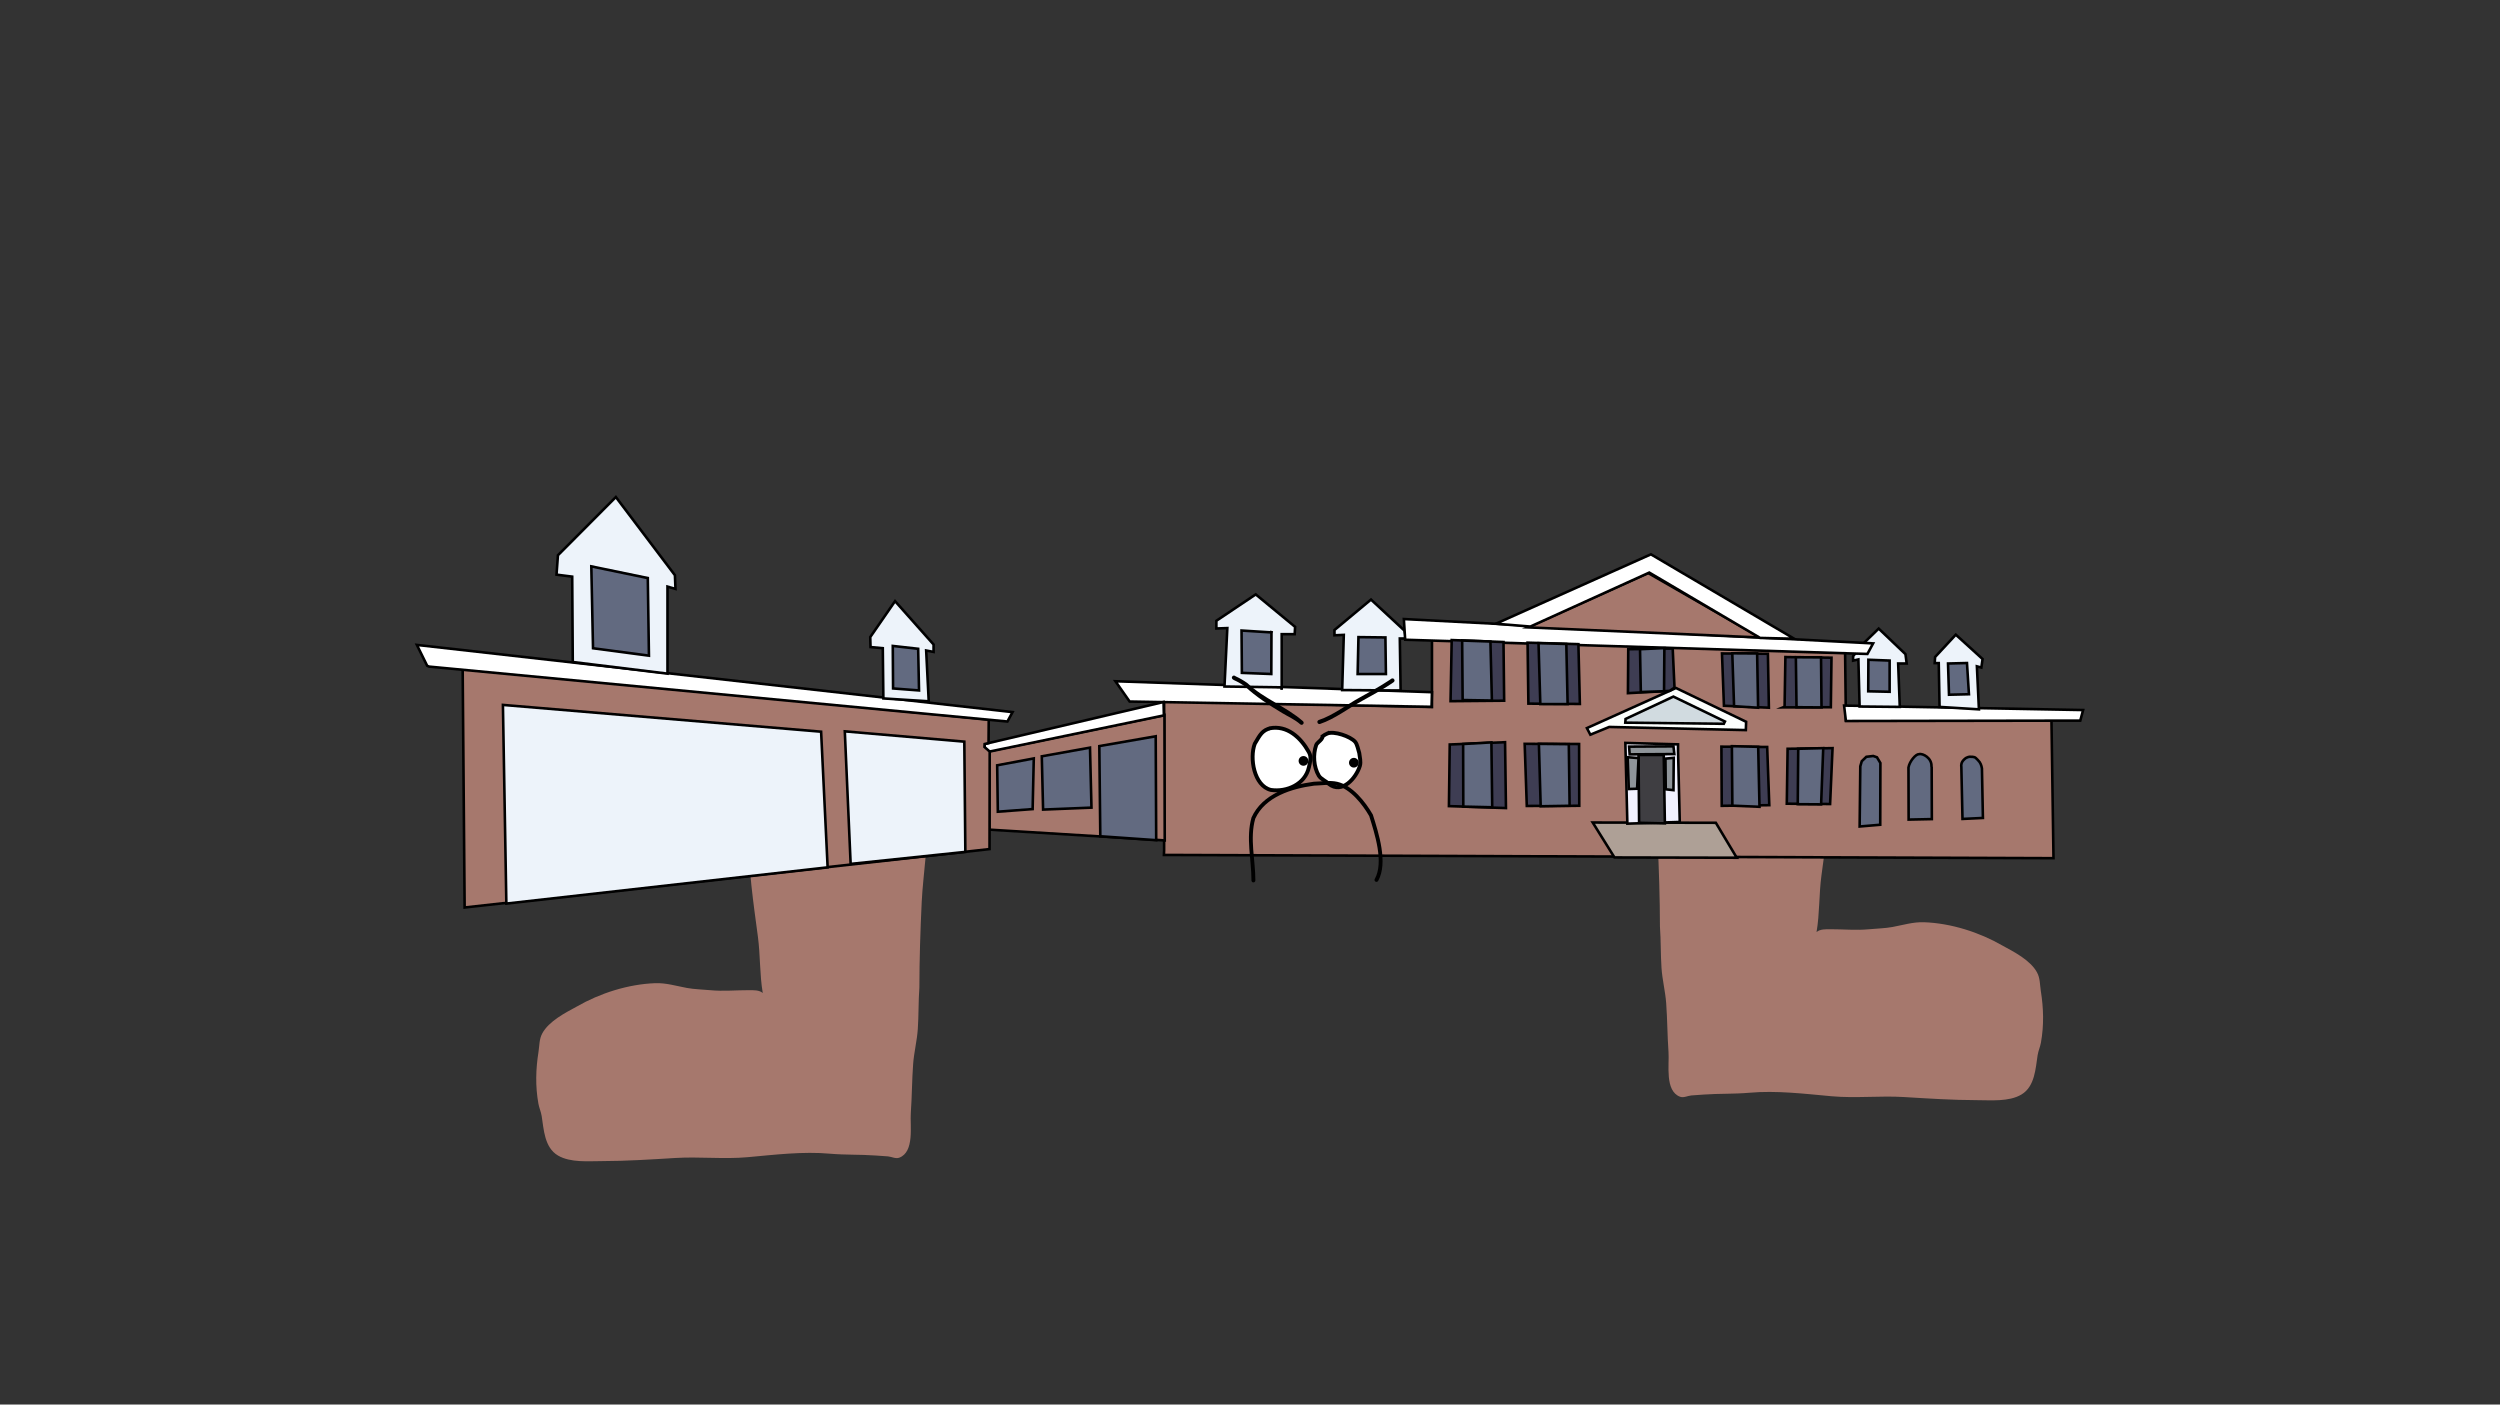 <svg version="1.1" xmlns="http://www.w3.org/2000/svg" xmlns:xlink="http://www.w3.org/1999/xlink" width="959.459" height="539.039" viewBox="0,0,959.459,539.039"><rect x="0" y="0" width="959.459" height="539.039" fill="#333333" stroke="none"/><g transform="translate(159.73,89.52)"><g data-paper-data="{&quot;isPaintingLayer&quot;:true}" fill-rule="nonzero" stroke-linejoin="miter" stroke-miterlimit="10" stroke-dasharray="" stroke-dashoffset="0" style="mix-blend-mode: normal"><path d="M-159.73,449.52v-539.039h959.459v539.039z" fill="none" stroke="#f00000" stroke-width="0" stroke-linecap="butt"/><path d="M198.881,210.598c1.5,2 -0.5,3.5 -0.5,3.5l-2.694,1.396c-0.336,-0.001 -0.672,0.004 -1.006,0.012c0.276,5.414 -0.043,10.781 0.505,16.24c0.142,1.419 0.855,2.755 0.91,4.179c0.047,1.203 -0.504,2.362 -0.607,3.562c-0.483,5.68 -1.217,11.524 -1.486,17.227c-0.516,10.942 -0.876,21.821 -0.893,32.792c-0.39,5.293 -0.243,10.584 -0.599,15.858c-0.306,4.537 -1.465,8.999 -1.796,13.508c-0.457,6.226 -0.444,12.532 -0.893,18.777c-0.346,4.819 1.497,14.905 -4.435,17.134c-1.364,0.512 -2.891,-0.369 -4.342,-0.503c-1.615,-0.149 -3.235,-0.228 -4.852,-0.343c-5.794,-0.412 -11.554,-0.175 -17.348,-0.684c-10.445,-0.937 -21.224,0.399 -31.624,1.337c-9.209,0.831 -18.513,-0.26 -27.724,0.301c-9.212,0.561 -18.739,1.181 -27.989,1.199c-5.276,0 -12.293,0.694 -17.103,-2.145c-5.205,-3.072 -5.441,-10.055 -6.241,-15.107c-0.26,-1.641 -0.978,-3.185 -1.27,-4.821c-1.199,-6.713 -1.011,-13.231 0.051,-19.9c0.383,-2.406 0.223,-4.811 1.46,-7.074c2.541,-4.65 8.807,-7.876 13.227,-10.262c8.904,-5.141 19.763,-8.596 30.093,-8.973c4.168,-0.152 8.126,1.081 12.152,1.827c2.912,0.539 6.132,0.585 9.071,0.871c4.785,0.465 9.865,-0.02 14.679,-0.012c1.829,0.003 3.991,-0.104 5.379,1.087c-1.217,-7.138 -0.908,-14.465 -1.87,-21.65c-1.753,-13.098 -3.621,-25.799 -3.621,-39.027c0,-2.98 0.234,-5.967 0.012,-8.939c-0.187,-2.494 -0.869,-4.992 -0.609,-7.479c0.165,-1.576 -0.455,-3.945 0.961,-4.657c0.319,-0.161 10.315,1.177 11.671,1.353c14.397,1.895 30.097,1.387 44.568,0.217c1.716,-0.139 3.41,-0.331 5.105,-0.503c-0.054,-0.346 -0.112,-0.692 -0.176,-1.038c0,0 -0.447,-2.46 2.012,-2.907c2.46,-0.447 2.907,2.012 2.907,2.012c0.094,0.52 0.177,1.039 0.251,1.557c0.487,-0.017 0.976,-0.027 1.468,-0.028l-0.306,-0.396c0,0 2,-1.5 3.5,0.5z" fill="#a6786d" stroke="none" stroke-width="0.5" stroke-linecap="butt"/><path d="M475.058,186.71l-0.306,0.396c0.492,0.001 0.981,0.01 1.468,0.028c0.074,-0.518 0.157,-1.037 0.251,-1.557c0,0 0.447,-2.46 2.907,-2.012c2.46,0.447 2.012,2.907 2.012,2.907c-0.063,0.346 -0.122,0.692 -0.176,1.038c1.695,0.172 3.389,0.364 5.105,0.503c14.472,1.169 30.171,1.678 44.568,-0.217c1.356,-0.176 11.352,-1.513 11.671,-1.353c1.416,0.712 0.796,3.081 0.961,4.657c0.26,2.488 -0.422,4.985 -0.609,7.479c-0.222,2.971 0.012,5.959 0.012,8.939c0,13.228 -1.867,25.929 -3.621,39.027c-0.962,7.184 -0.653,14.511 -1.87,21.65c1.388,-1.192 3.55,-1.084 5.379,-1.087c4.814,-0.008 9.894,0.477 14.679,0.012c2.939,-0.285 6.159,-0.331 9.071,-0.871c4.026,-0.746 7.984,-1.979 12.152,-1.827c10.33,0.377 21.188,3.832 30.093,8.973c4.42,2.387 10.686,5.613 13.227,10.262c1.237,2.263 1.076,4.668 1.46,7.074c1.063,6.669 1.251,13.186 0.051,19.9c-0.292,1.636 -1.01,3.18 -1.27,4.821c-0.8,5.053 -1.036,12.035 -6.241,15.107c-4.81,2.839 -11.827,2.145 -17.103,2.145c-9.249,-0.018 -18.776,-0.637 -27.989,-1.199c-9.212,-0.561 -18.515,0.53 -27.724,-0.301c-10.4,-0.939 -21.179,-2.275 -31.624,-1.337c-5.795,0.509 -11.554,0.271 -17.348,0.684c-1.617,0.115 -3.238,0.194 -4.852,0.343c-1.451,0.133 -2.978,1.015 -4.342,0.503c-5.932,-2.229 -4.089,-12.315 -4.435,-17.134c-0.449,-6.245 -0.436,-12.552 -0.893,-18.777c-0.331,-4.509 -1.49,-8.971 -1.796,-13.508c-0.356,-5.274 -0.208,-10.565 -0.599,-15.858c-0.017,-10.971 -0.378,-21.849 -0.893,-32.792c-0.269,-5.702 -1.003,-11.547 -1.486,-17.227c-0.102,-1.2 -0.654,-2.358 -0.607,-3.562c0.056,-1.425 0.768,-2.761 0.91,-4.179c0.548,-5.459 0.229,-10.826 0.505,-16.24c-0.334,-0.008 -0.669,-0.013 -1.006,-0.012l-2.694,-1.396c0,0 -2,-1.5 -0.5,-3.5c1.5,-2 3.5,-0.5 3.5,-0.5z" data-paper-data="{&quot;index&quot;:null}" fill="#a6786d" stroke="none" stroke-width="0.5" stroke-linecap="butt"/><path d="M287.037,236.839v-57.355l102.796,2.336v-26.478l158.555,5.607l0.311,26.011l78.888,-0.156l0.779,53.033l-341.407,-1.246z" data-paper-data="{&quot;index&quot;:null}" fill="#a6786d" stroke="#000000" stroke-width="1" stroke-linecap="round"/><path d="M389.677,181.742l-115.879,-2.025l-5.451,-7.788l121.486,4.205z" data-paper-data="{&quot;index&quot;:null}" fill="#ffffff" stroke="#000000" stroke-width="1" stroke-linecap="round"/><path d="M547.999,181.274l91.738,1.713l-1.09,4.05l-89.947,0.156z" data-paper-data="{&quot;index&quot;:null}" fill="#ffffff" stroke="#000000" stroke-width="1" stroke-linecap="round"/><path d="M355.373,175.317l0.623,-21.182l-3.582,0.156v-2.025l14.018,-11.681l12.927,11.993l0.467,2.959h-2.336l0.311,19.936z" data-paper-data="{&quot;index&quot;:null}" fill="#edf3fa" stroke="#000000" stroke-width="1" stroke-linecap="round"/><path d="M332.01,174.266l-21.805,-0.311l1.09,-22.428l-4.205,0.156v-2.959l15.108,-10.124l15.108,12.46l-0.156,2.804h-4.984v21.338z" data-paper-data="{&quot;index&quot;:null}" fill="#edf3fa" stroke="#000000" stroke-width="1" stroke-linecap="round"/><path d="M584.639,181.781l-0.311,-16.821h-1.558l0.156,-2.336l7.943,-8.566l10.28,9.345l-0.467,3.271l-1.713,-0.467l0.779,16.51z" data-paper-data="{&quot;index&quot;:null}" fill="#edf3fa" stroke="#000000" stroke-width="1" stroke-linecap="round"/><path d="M553.956,181.625l-0.467,-18.067l-2.025,0.467v-1.713l3.894,-4.828l5.919,-5.763l10.28,9.812l0.467,3.582h-3.271l0.623,16.665z" data-paper-data="{&quot;index&quot;:null}" fill="#edf3fa" stroke="#000000" stroke-width="1" stroke-linecap="round"/><path d="M379.047,148.06l180.088,9.345l-2.181,4.05l-177.401,-5.451z" data-paper-data="{&quot;index&quot;:null}" fill="#ffffff" stroke="#000000" stroke-width="1" stroke-linecap="round"/><path d="M426.512,151.253l46.258,-20.871l43.104,24.765z" data-paper-data="{&quot;index&quot;:null}" fill="#a6786d" stroke="#000000" stroke-width="1" stroke-linecap="round"/><path d="M473.238,130.227l-45.635,20.715l-13.239,-1.09l59.497,-26.634l54.98,32.396l-13.083,-0.311z" data-paper-data="{&quot;index&quot;:null}" fill="#ffffff" stroke="#000000" stroke-width="1" stroke-linecap="round"/><path d="M459.879,239.557l-8.352,-13.408l47.256,0.11l8.023,13.408z" data-paper-data="{&quot;index&quot;:null}" fill="#aea096" stroke="#000000" stroke-width="1" stroke-linecap="round"/><path d="M464.824,226.589l-0.769,-30.991l20.221,0.549v2.528l0.659,27.255z" data-paper-data="{&quot;index&quot;:null}" fill="#f1f1fe" stroke="#000000" stroke-width="1" stroke-linecap="round"/><path d="M469.33,226.26l-0.22,-26.046h9.671l0.44,26.266z" data-paper-data="{&quot;index&quot;:null}" fill="#3f3e42" stroke="#000000" stroke-width="1" stroke-linecap="round"/><path d="M479.441,201.643l3.187,-0.33l-0.11,12.418l-2.967,-0.33z" data-paper-data="{&quot;index&quot;:null}" fill="#8f959a" stroke="#000000" stroke-width="1" stroke-linecap="round"/><path d="M468.561,213.182l-3.187,0.11l-0.44,-12.199l4.176,0.33z" data-paper-data="{&quot;index&quot;:null}" fill="#8f959a" stroke="#000000" stroke-width="1" stroke-linecap="round"/><path d="M465.484,197.027l17.034,-0.11l0.33,2.967l-17.144,0.11z" data-paper-data="{&quot;index&quot;:null}" fill="#8f959a" stroke="#000000" stroke-width="1" stroke-linecap="round"/><path d="M449.301,189.911l34.178,-15.386l26.925,12.968l-0.11,3.187l-52.421,-1.209l-7.253,2.967z" data-paper-data="{&quot;index&quot;:null}" fill="#fcfffd" stroke="#000000" stroke-width="1" stroke-linecap="round"/><path d="M464.137,186.394l18.353,-8.572l19.782,9.561l-0.44,0.879l-37.805,-0.44z" data-paper-data="{&quot;index&quot;:null}" fill="#d1dbe0" stroke="#000000" stroke-width="1" stroke-linecap="round"/><path d="M595.917,176.917l-7.653,0.188l-0.376,-11.981l7.276,-0.188z" data-paper-data="{&quot;index&quot;:null}" fill="#626a80" stroke="#000000" stroke-width="1" stroke-linecap="round"/><path d="M565.479,175.976l-8.217,-0.188l0.063,-12.106l8.154,0.314z" data-paper-data="{&quot;index&quot;:null}" fill="#626a80" stroke="#000000" stroke-width="1" stroke-linecap="round"/><path d="M372.159,169.154h-10.852l0.314,-14.16l10.35,0.125z" data-paper-data="{&quot;index&quot;:null}" fill="#626a80" stroke="#000000" stroke-width="1" stroke-linecap="round"/><path d="M328.235,153.097l-0.063,16.058l-11.291,-0.439l-0.125,-16.246l11.981,0.753z" data-paper-data="{&quot;index&quot;:null}" fill="#626a80" stroke="#000000" stroke-width="1" stroke-linecap="round"/><path d="M553.969,227.678l0.251,-23.114l0.565,-1.944l1.756,-1.694l2.634,-0.314l1.443,0.502l1.317,2.195l-0.063,23.695z" data-paper-data="{&quot;index&quot;:null}" fill="#626a80" stroke="#000000" stroke-width="1" stroke-linecap="round"/><path d="M593.412,202.733c0.272,-0.443 1.009,-1.162 1.488,-1.422c0.389,-0.212 1.092,-0.446 1.615,-0.39c0.059,0.006 1.474,-0.099 2.022,0.456c0.517,0.523 1.048,0.967 1.499,1.612c0.681,0.975 0.868,2.405 0.868,2.405l0.376,19.006l-7.841,0.376l-0.439,-20.01c0,0 -0.242,-0.968 0.412,-2.034z" data-paper-data="{&quot;index&quot;:null}" fill="#626a80" stroke="#000000" stroke-width="1" stroke-linecap="round"/><path d="M581.615,204.892l0.063,19.947l-8.907,0.188l-0.063,-19.884l-0.007,-0.078c0.416,-2.461 2.853,-5.228 4.052,-5.148c1.497,-0.41 4.95,1.515 4.784,4.661" data-paper-data="{&quot;index&quot;:null}" fill="#626a80" stroke="#000000" stroke-width="1" stroke-linecap="round"/><path d="M425.413,195.954l20.888,0.063l0.063,23.71l-20.135,0.063z" data-paper-data="{&quot;index&quot;:null}" fill="#3e3d53" stroke="#000000" stroke-width="1" stroke-linecap="round"/><path d="M442.349,196.08l0.314,23.648l-11.102,0.188l-0.69,-23.961z" data-paper-data="{&quot;index&quot;:null}" fill="#626a80" stroke="#000000" stroke-width="1" stroke-linecap="round"/><path d="M418.231,220.605l-21.891,-0.753l0.314,-23.648l21.233,-0.878z" data-paper-data="{&quot;index&quot;:null}" fill="#3e3d53" stroke="#000000" stroke-width="1" stroke-linecap="round"/><path d="M412.648,195.39l0.314,24.902l-11.102,-0.251l-0.063,-24.024z" data-paper-data="{&quot;index&quot;:null}" fill="#626a80" stroke="#000000" stroke-width="1" stroke-linecap="round"/><path d="M396.967,179.583l0.439,-23.459l19.884,0.753l0.251,22.519z" data-paper-data="{&quot;index&quot;:null}" fill="#3e3d53" stroke="#000000" stroke-width="1" stroke-linecap="round"/><path d="M401.608,179.144l-0.188,-22.832l10.852,0.376l0.565,22.644z" data-paper-data="{&quot;index&quot;:null}" fill="#626a80" stroke="#000000" stroke-width="1" stroke-linecap="round"/><path d="M426.84,180.524l-0.314,-23.397l19.508,0.565l0.565,22.958z" data-paper-data="{&quot;index&quot;:null}" fill="#3e3d53" stroke="#000000" stroke-width="1" stroke-linecap="round"/><path d="M431.419,180.712l-0.69,-23.397l10.663,0.314l0.502,23.083z" data-paper-data="{&quot;index&quot;:null}" fill="#626a80" stroke="#000000" stroke-width="1" stroke-linecap="round"/><path d="M481.035,175.631l-15.995,0.878l0.125,-16.873l17.061,-0.251l0.69,14.991z" data-paper-data="{&quot;index&quot;:null}" fill="#3e3d53" stroke="#000000" stroke-width="1" stroke-linecap="round"/><path d="M469.995,176.07l-0.314,-16.434l9.346,-0.439l-0.125,16.56z" data-paper-data="{&quot;index&quot;:null}" fill="#626a80" stroke="#000000" stroke-width="1" stroke-linecap="round"/><path d="M501.891,181.339l-0.753,-20.072l17.626,0.125l0.376,20.699z" data-paper-data="{&quot;index&quot;:null}" fill="#3e3d53" stroke="#000000" stroke-width="1" stroke-linecap="round"/><path d="M505.78,181.527l-0.69,-20.323l9.534,0.063l0.376,20.825z" data-paper-data="{&quot;index&quot;:null}" fill="#626a80" stroke="#000000" stroke-width="1" stroke-linecap="round"/><path d="M525.162,181.715l0.314,-19.069l17.689,0.251l-0.251,19.006l-18.379,0.063z" data-paper-data="{&quot;index&quot;:null}" fill="#3e3d53" stroke="#000000" stroke-width="1" stroke-linecap="round"/><path d="M529.741,181.904l-0.251,-19.194l9.66,0.063l0.188,19.194z" data-paper-data="{&quot;index&quot;:null}" fill="#626a80" stroke="#000000" stroke-width="1" stroke-linecap="round"/><path d="M542.631,219.053l-16.622,-0.125l0.314,-21.076l17.25,-0.251z" data-paper-data="{&quot;index&quot;:null}" fill="#3e3d53" stroke="#000000" stroke-width="1" stroke-linecap="round"/><path d="M539.997,197.601l-0.815,21.578l-8.97,-0.063l0.188,-21.264z" data-paper-data="{&quot;index&quot;:null}" fill="#626a80" stroke="#000000" stroke-width="1" stroke-linecap="round"/><path d="M519.297,219.492l-18.253,0.251l-0.125,-22.707l17.563,0.125z" data-paper-data="{&quot;index&quot;:null}" fill="#3e3d53" stroke="#000000" stroke-width="1" stroke-linecap="round"/><path d="M515.032,197.099l0.502,23.02l-10.412,-0.439l-0.188,-22.832z" data-paper-data="{&quot;index&quot;:null}" fill="#626a80" stroke="#000000" stroke-width="1" stroke-linecap="round"/><path d="M287.277,233.025l-67.352,-4.14v-30.108l67.242,-13.894z" data-paper-data="{&quot;index&quot;:null}" fill="#a6786d" stroke="#000000" stroke-width="1" stroke-linecap="round"/><path d="M262.548,231.425l-0.376,-34.609l21.64,-3.764l0.188,39.878z" data-paper-data="{&quot;index&quot;:null}" fill="#626a80" stroke="#000000" stroke-width="1" stroke-linecap="round"/><path d="M259.16,220.433l-18.567,0.753l-0.502,-20.449l18.504,-3.324z" data-paper-data="{&quot;index&quot;:null}" fill="#626a80" stroke="#000000" stroke-width="1" stroke-linecap="round"/><path d="M237.018,201.552l-0.439,19.445l-13.361,1.004l-0.251,-17.814l12.733,-2.384z" data-paper-data="{&quot;index&quot;:null}" fill="#626a80" stroke="#000000" stroke-width="1" stroke-linecap="round"/><path d="M286.948,185.04l-67.117,13.925l-1.694,-1.192v-1.756l68.685,-16.121z" data-paper-data="{&quot;index&quot;:null}" fill="#ffffff" stroke="#000000" stroke-width="1" stroke-linecap="round"/><path d="M218.154,196.032l-0.063,1.129l2.007,1.756l-0.063,37.428l-201.45,22.419l-0.755,-92.005l201.902,19.874l-0.074,9.023z" data-paper-data="{&quot;index&quot;:null}" fill="#a6786d" stroke="#000000" stroke-width="1" stroke-linecap="round"/><path d="M4.206,165.984l-3.942,-7.993l228.606,25.787l-1.971,3.613l-221.954,-21.079z" data-paper-data="{&quot;index&quot;:null}" fill="#ffffff" stroke="#000000" stroke-width="1" stroke-linecap="round"/><path d="M179.291,178.527l-0.219,-19.272l-4.708,-0.438l-0.11,-3.832l9.526,-13.797l14.782,16.644v2.847l-2.847,-0.547l0.985,19.491z" data-paper-data="{&quot;index&quot;:null}" fill="#edf3fa" stroke="#000000" stroke-width="1" stroke-linecap="round"/><path d="M60.089,164.553l-0.219,-32.768l-6.022,-0.766l0.547,-7.446l22.228,-22.338l22.666,30.003l0.219,5.256l-3.066,-0.876v33.397z" data-paper-data="{&quot;index&quot;:null}" fill="#edf3fa" stroke="#000000" stroke-width="1" stroke-linecap="round"/><path d="M192.978,175.461l-9.964,-0.766l-0.11,-16.315l9.745,1.095z" data-paper-data="{&quot;index&quot;:null}" fill="#626a80" stroke="#000000" stroke-width="1" stroke-linecap="round"/><path d="M89.325,162.117l-21.462,-2.847l-0.657,-31.426l21.681,4.489z" data-paper-data="{&quot;index&quot;:null}" fill="#626a80" stroke="#000000" stroke-width="1" stroke-linecap="round"/><path d="M166.732,242.037l-2.241,-50.876l45.868,3.954l0.395,42.309z" data-paper-data="{&quot;index&quot;:null}" fill="#edf3fa" stroke="#000000" stroke-width="1" stroke-linecap="round"/><path d="M34.599,257.261l-1.318,-76.248l122.116,10.281l2.504,52.062z" data-paper-data="{&quot;index&quot;:null}" fill="#edf3fa" stroke="#000000" stroke-width="1" stroke-linecap="round"/><path d="M349.587,192.021c2.604,-1.136 8.958,1.092 10.743,3.129c0.859,0.98 1.194,3.123 1.604,4.351c0.17,1.602 0.712,3.327 0.23,4.92c-1.402,4.633 -6.836,10.975 -11.93,6.886c-1.016,-1.025 -3.104,-1.902 -3.823,-3.128c-2.017,-3.437 -2.282,-8.1 -1.027,-11.71c0.287,-0.826 1.48,-1.563 2.02,-2.279l0.361,-0.647c0,0 0.125,-0.225 0.079,-0.47c0.552,-0.402 1.129,-0.783 1.744,-1.051z" data-paper-data="{&quot;noHover&quot;:false,&quot;origItem&quot;:[&quot;Path&quot;,{&quot;applyMatrix&quot;:true,&quot;segments&quot;:[[[623.08225,351.91116],[1.03646,-0.75549],[0.08664,0.46159]],[622.93639,352.79298],[[622.26326,354.00353],[0,0],[-1.01318,1.34561]],[[618.49066,358.26203],[0.53928,-1.55157],[-2.35684,6.78091]],[[620.4148,380.13363],[-3.78859,-6.45594],[1.35139,2.30283]],[[627.55313,385.97879],[-1.90811,-1.92488],[9.56712,7.67962]],[[649.82936,373.11518],[-2.63275,8.70092],[0.90559,-2.99288]],[[649.39969,363.92937],[0.32005,3.0094],[-0.77154,-2.30622]],[[646.41198,355.79971],[1.61271,1.84012],[-3.35246,-3.82522]],[[626.3408,349.94535],[4.89056,-2.13405],[-1.15537,0.50416]]],&quot;closed&quot;:true}]}" fill="#ffffff" stroke="#000000" stroke-width="1.5" stroke-linecap="butt"/><path d="M342.575,199.101c1.115,1.943 0.493,3.741 0.036,5.831c-1.428,6.533 -8.478,9.618 -14.594,8.715c-6.517,-1.581 -8.24,-12.276 -6.196,-17.7c1.48,-2.351 2.351,-4.691 5.096,-5.713l0.346,-0.077c0,0 0.178,-0.043 0.324,-0.175c6.61,-1.237 11.77,3.389 14.988,9.119z" data-paper-data="{&quot;noHover&quot;:false,&quot;origItem&quot;:[&quot;Path&quot;,{&quot;applyMatrix&quot;:true,&quot;segments&quot;:[[[585.02098,346.11532],[12.41391,-2.32336],[-0.27354,0.24921]],[584.41578,346.44356],[[583.76845,346.58764],[0,0],[-5.1562,1.91828]],[[574.2424,357.27501],[2.77921,-4.41614],[-3.83818,10.1873]],[[585.82601,390.37532],[-12.23937,-2.96948],[11.48752,1.69705]],[[613.10762,374.07318],[-2.68184,12.27102],[0.85795,-3.92566]],[[613.03804,363.17459],[2.09362,3.64999],[-6.04253,-10.7634]]],&quot;closed&quot;:true}]}" fill="#ffffff" stroke="#000000" stroke-width="1.5" stroke-linecap="butt"/><path d="M338.658,202.501c0,-1.029 0.834,-1.864 1.864,-1.864c1.029,0 1.864,0.834 1.864,1.864c0,1.029 -0.834,1.864 -1.864,1.864c-1.029,0 -1.864,-0.834 -1.864,-1.864z" fill="#000000" stroke="none" stroke-width="0.5" stroke-linecap="butt"/><path d="M357.999,203.198c0,-1.029 0.834,-1.864 1.864,-1.864c1.029,0 1.864,0.834 1.864,1.864c0,1.029 -0.834,1.864 -1.864,1.864c-1.029,0 -1.864,-0.834 -1.864,-1.864z" fill="#000000" stroke="none" stroke-width="0.5" stroke-linecap="butt"/><path d="M313.186,170.115c0.443,-0.665 1.108,-0.221 1.108,-0.221l0.182,0.134c1.642,0.747 3.129,1.615 4.598,2.665c6.251,5.937 14.847,8.935 21.243,14.559c0,0 0.597,0.531 0.066,1.127c-0.531,0.597 -1.127,0.066 -1.127,0.066c-1.945,-1.752 -4.605,-2.927 -6.86,-4.278c-4.842,-2.9 -10.237,-6.36 -14.338,-10.243c-1.352,-0.965 -2.732,-1.758 -4.243,-2.443l-0.407,-0.259c0,0 -0.665,-0.443 -0.221,-1.108z" fill="#000000" stroke="none" stroke-width="0.5" stroke-linecap="butt"/><path d="M375.312,171.174c0.464,0.65 -0.186,1.114 -0.186,1.114l-0.698,0.499c-3.698,2.465 -7.595,4.572 -11.464,6.723c-5.262,2.87 -10.375,6.898 -16.048,8.801c0,0 -0.758,0.253 -1.01,-0.505c-0.253,-0.758 0.505,-1.01 0.505,-1.01c5.573,-1.843 10.62,-5.869 15.782,-8.685c3.824,-2.123 7.675,-4.203 11.327,-6.638l0.677,-0.484c0,0 0.65,-0.464 1.114,0.186z" fill="#000000" stroke="none" stroke-width="0.5" stroke-linecap="butt"/><path d="M321.308,249.126c-0.75,0 -0.75,-0.75 -0.75,-0.75v-0.1c0,-7.881 -2.187,-16.318 0.03,-24.08c4.073,-9.034 14.696,-12.483 23.884,-13.696c2.923,-0.062 6.137,-0.631 9.021,0.023c5.826,1.322 10.835,7.664 13.638,12.568c2.248,7.129 5.919,18.503 2.061,25.45c0,0 -0.364,0.656 -1.02,0.291c-0.656,-0.364 -0.291,-1.02 -0.291,-1.02c3.603,-6.482 -0.067,-17.474 -2.124,-24.121c-2.589,-4.475 -7.256,-10.49 -12.596,-11.706c-2.725,-0.621 -5.813,-0.045 -8.575,0.01c-8.554,1.143 -18.764,4.283 -22.59,12.716c-2.137,7.56 0.061,15.888 0.061,23.565v0.1c0,0 0,0.75 -0.75,0.75z" fill="#000000" stroke="none" stroke-width="0.5" stroke-linecap="butt"/></g></g></svg><!--rotationCenter:479.72973:269.51952-->